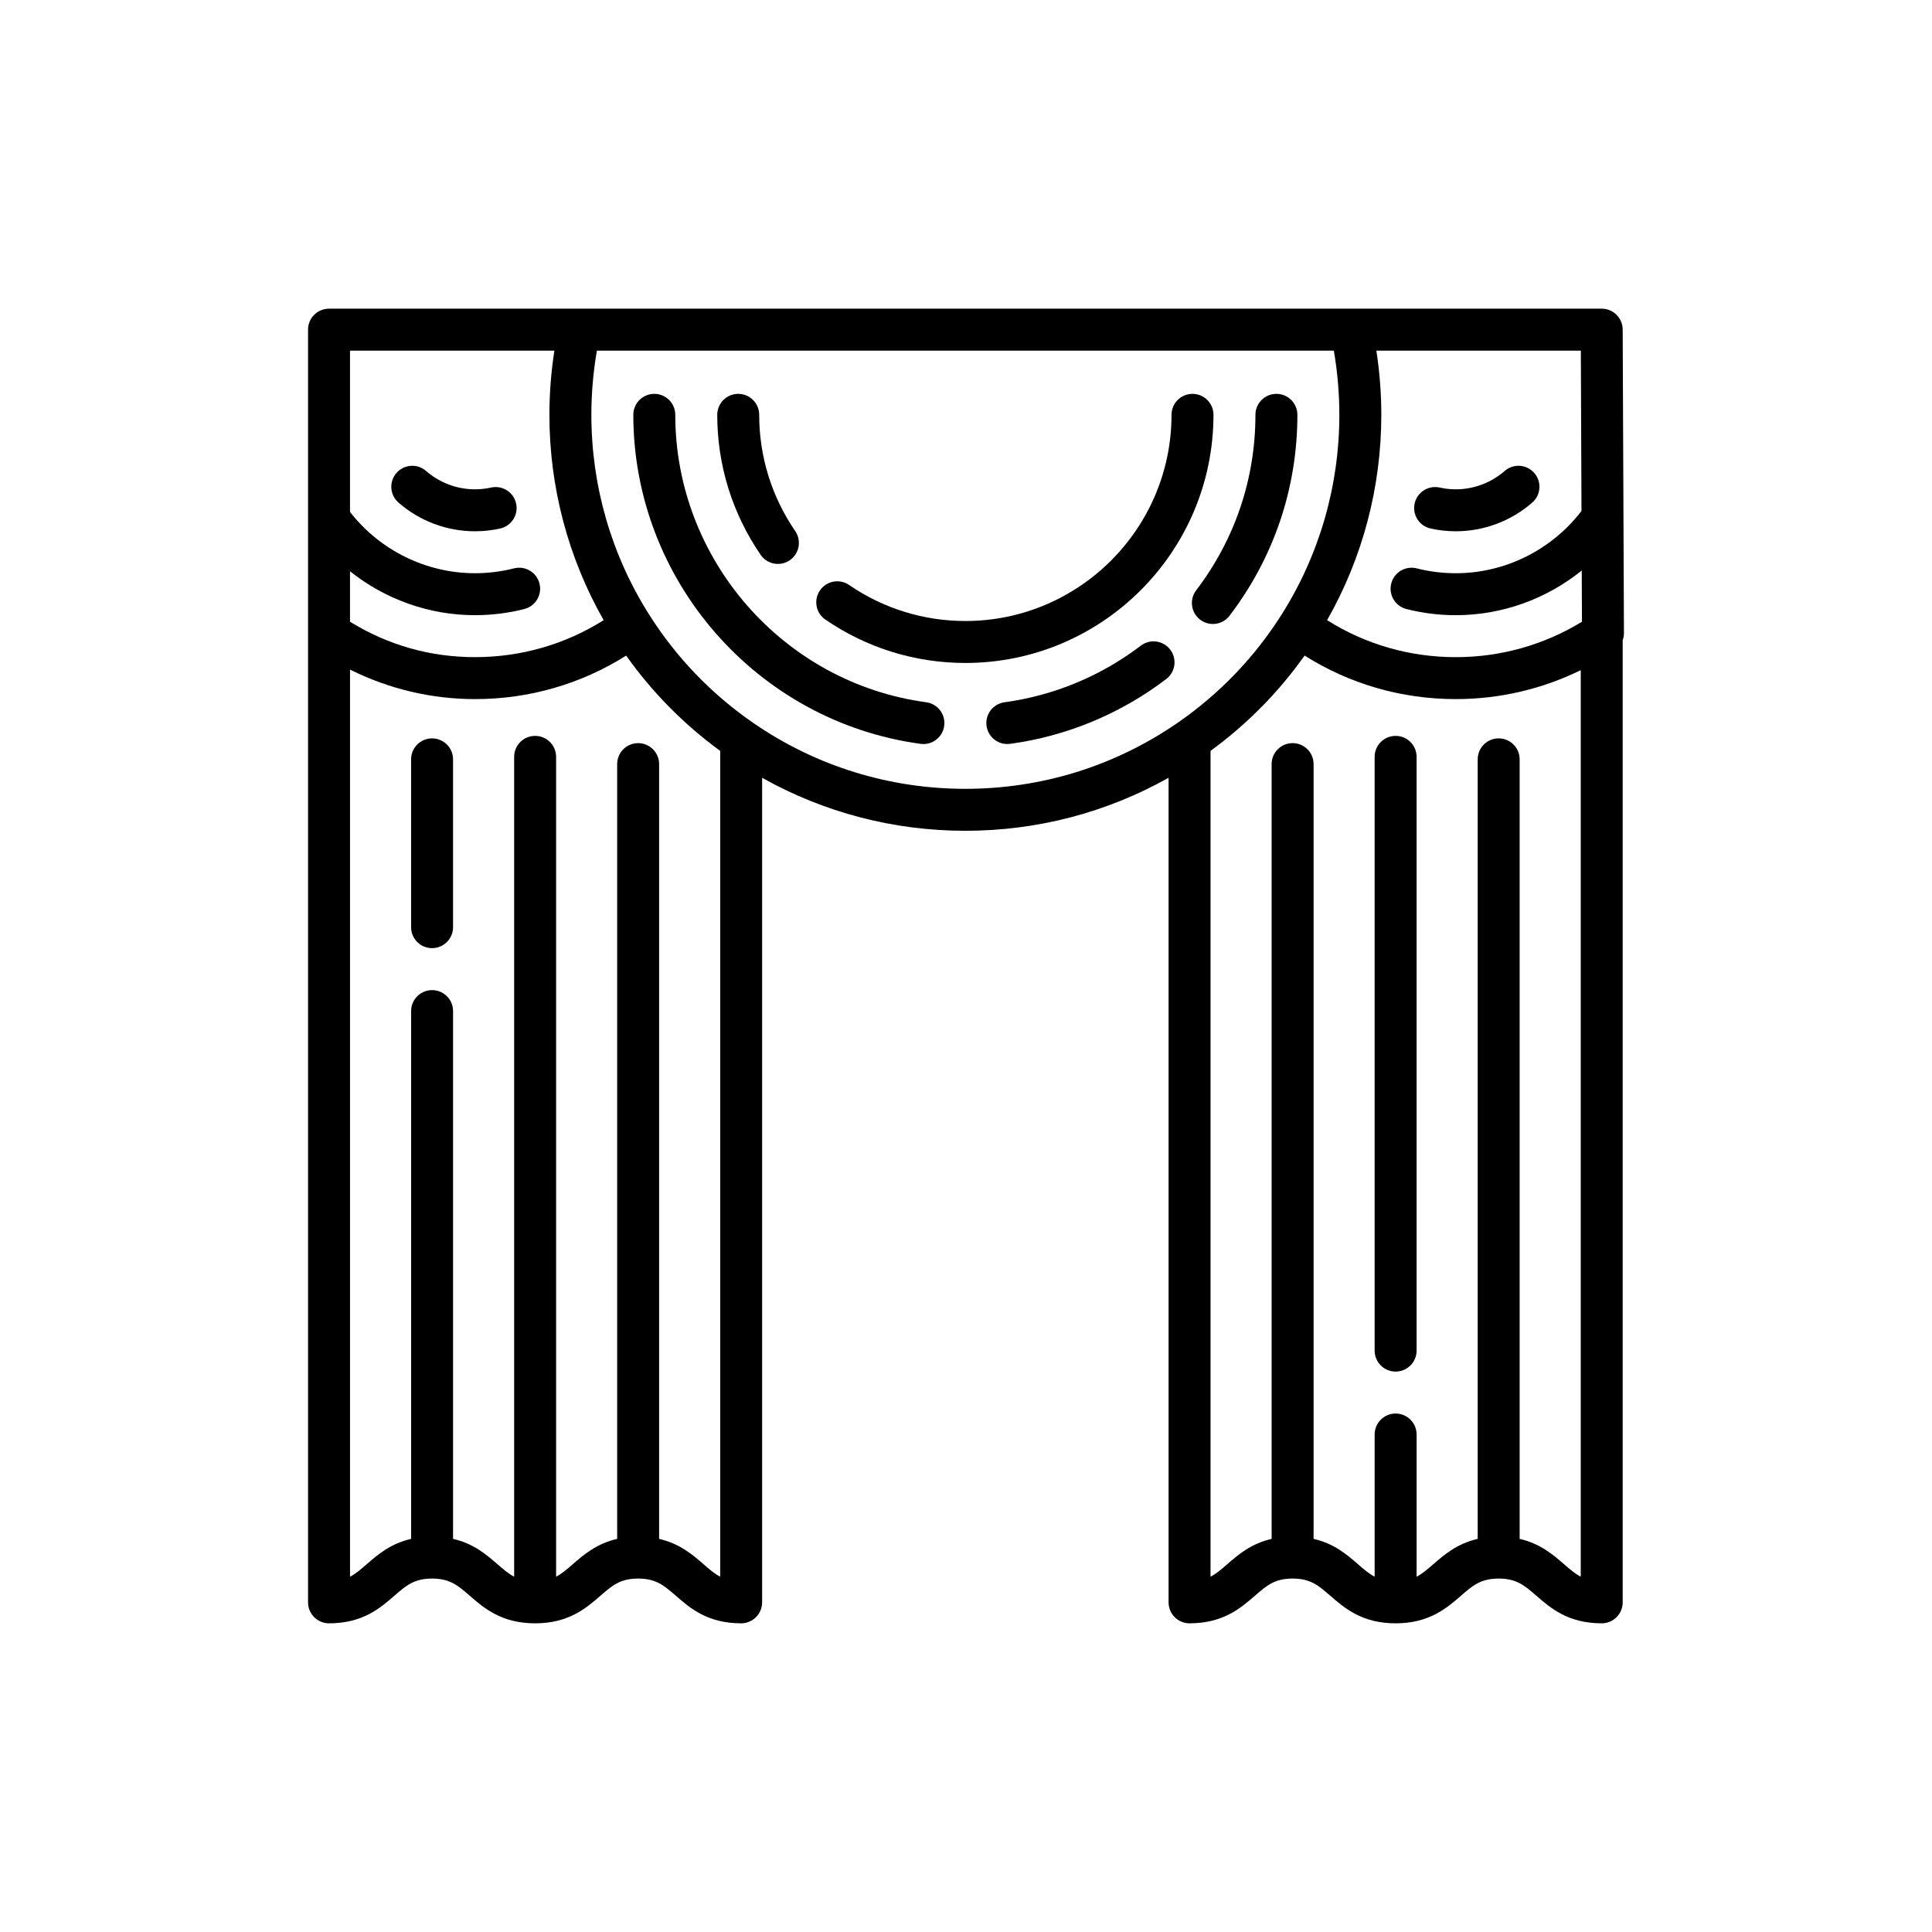 <?xml version="1.0" encoding="utf-8"?>
<!-- Generator: Adobe Illustrator 16.0.0, SVG Export Plug-In . SVG Version: 6.00 Build 0)  -->
<!DOCTYPE svg PUBLIC "-//W3C//DTD SVG 1.1//EN" "http://www.w3.org/Graphics/SVG/1.1/DTD/svg11.dtd">
<svg version="1.1" id="Capa_1" xmlns="http://www.w3.org/2000/svg" xmlns:xlink="http://www.w3.org/1999/xlink" x="0px" y="0px"
	 width="350px" height="350px" viewBox="0 0 350 350" enable-background="new 0 0 350 350" xml:space="preserve">
<g>
	<path d="M72.189,91.048c3.845,3.352,8.765,5.197,13.853,5.197c1.539,0,3.076-0.169,4.571-0.501c2.048-0.456,3.34-2.486,2.883-4.536
		c-0.455-2.048-2.484-3.339-4.535-2.884c-0.953,0.212-1.935,0.32-2.919,0.32c-3.251,0-6.397-1.181-8.858-3.326
		c-1.583-1.379-3.983-1.214-5.362,0.368C70.443,87.268,70.607,89.668,72.189,91.048z"/>
	<path d="M294.194,114.684l-0.229-54.979c-0.009-2.093-1.707-3.785-3.8-3.785h-45.432c-0.01,0-0.02,0-0.028,0H105.062
		c-0.015,0-45.456,0-45.456,0c-2.099,0-3.8,1.701-3.8,3.8v230.559c0,2.099,1.702,3.801,3.8,3.801c6.087,0,9.27-2.764,11.826-4.985
		c2.165-1.879,3.595-3.122,6.842-3.122c3.247,0,4.676,1.243,6.841,3.122c2.557,2.222,5.739,4.985,11.826,4.985
		c6.084,0,9.266-2.764,11.821-4.985c2.165-1.879,3.595-3.122,6.842-3.122s4.677,1.243,6.841,3.122
		c2.556,2.222,5.737,4.985,11.821,4.985c2.099,0,3.8-1.702,3.8-3.801V140.903c11.208,6.292,23.801,9.602,36.819,9.602
		c13.014,0,25.604-3.309,36.813-9.602v149.376c0,2.099,1.701,3.801,3.8,3.801c6.088,0,9.27-2.764,11.827-4.985
		c2.164-1.879,3.594-3.122,6.841-3.122c3.248,0,4.678,1.243,6.842,3.122c2.556,2.222,5.736,4.985,11.821,4.985
		c6.088,0,9.269-2.764,11.825-4.985c2.165-1.879,3.596-3.122,6.842-3.122c3.248,0,4.678,1.243,6.843,3.122
		c2.557,2.222,5.739,4.985,11.826,4.985c2.1,0,3.8-1.702,3.8-3.801V115.983C294.114,115.572,294.195,115.133,294.194,114.684z
		 M286.502,92.566c-5.427,7.075-13.862,11.28-22.771,11.28c-2.401,0-4.781-0.296-7.073-0.881c-2.032-0.518-4.103,0.709-4.621,2.744
		c-0.519,2.034,0.71,4.103,2.744,4.622c2.905,0.74,5.917,1.116,8.95,1.116c8.373,0,16.419-2.926,22.816-8.097l0.038,9.283
		c-6.87,4.203-14.733,6.416-22.854,6.416c-8.349,0-16.34-2.307-23.314-6.697c6.429-11.304,9.82-24.085,9.82-37.201
		c0-3.907-0.306-7.801-0.898-11.629h37.044L286.502,92.566z M100.433,63.521c-0.596,3.837-0.902,7.73-0.902,11.629
		c0,13.112,3.393,25.894,9.825,37.201c-6.974,4.39-14.966,6.696-23.314,6.696c-8.109,0-15.715-2.158-22.635-6.417v-9.139
		c6.368,5.081,14.341,7.955,22.635,7.955c3.037,0,6.046-0.375,8.947-1.117c2.034-0.52,3.261-2.588,2.742-4.623
		c-0.52-2.034-2.588-3.261-4.623-2.742c-2.287,0.584-4.664,0.88-7.066,0.88c-8.834,0-17.205-4.134-22.635-11.101V63.521H100.433z
		 M127.432,283.357c-1.962-1.704-4.298-3.724-8.026-4.573v-140.36c0-2.099-1.702-3.8-3.8-3.8c-2.099,0-3.8,1.702-3.8,3.8v140.36
		c-3.729,0.85-6.064,2.869-8.026,4.573c-1.089,0.947-1.993,1.731-3.036,2.277V137.112c0-2.099-1.702-3.8-3.801-3.8
		c-2.099,0-3.8,1.701-3.8,3.8v148.523c-1.045-0.546-1.95-1.331-3.041-2.279c-1.962-1.704-4.297-3.724-8.025-4.574v-95.614
		c0-2.099-1.701-3.8-3.8-3.8c-2.099,0-3.8,1.701-3.8,3.8v95.616c-3.728,0.85-6.064,2.868-8.026,4.572
		c-1.091,0.948-1.996,1.734-3.041,2.28V121.301c7.039,3.509,14.749,5.348,22.635,5.348c9.807,0,19.196-2.715,27.39-7.882
		c4.711,6.643,10.423,12.432,17.036,17.265v149.604C129.424,285.09,128.521,284.305,127.432,283.357z M136.524,131.009
		c-0.073-0.054-0.147-0.106-0.224-0.155c-7.495-5.209-13.768-11.742-18.644-19.424c-6.885-10.836-10.524-23.381-10.524-36.28
		c0-3.905,0.34-7.803,1.003-11.629h133.502c0.659,3.817,0.998,7.715,0.998,11.629c0,12.904-3.639,25.449-10.52,36.28
		c-4.881,7.682-11.154,14.215-18.645,19.421c-0.079,0.051-0.156,0.104-0.231,0.16c-11.312,7.779-24.569,11.893-38.354,11.893
		C161.097,142.904,147.833,138.79,136.524,131.009z M283.324,283.356c-1.962-1.704-4.297-3.723-8.025-4.572V137.563
		c0-2.099-1.701-3.8-3.801-3.8s-3.801,1.702-3.801,3.8v141.221c-3.728,0.85-6.063,2.868-8.025,4.572
		c-1.091,0.948-1.996,1.733-3.041,2.28v-25.76c0-2.099-1.701-3.801-3.801-3.801s-3.801,1.702-3.801,3.801v25.758
		c-1.041-0.546-1.946-1.33-3.034-2.276c-1.962-1.705-4.298-3.725-8.027-4.574v-140.36c0-2.099-1.701-3.8-3.801-3.8
		c-2.099,0-3.8,1.702-3.8,3.8v140.36c-3.728,0.85-6.063,2.868-8.025,4.572c-1.092,0.948-1.996,1.734-3.042,2.28V136.031
		c6.61-4.831,12.324-10.621,17.04-17.266c8.193,5.167,17.583,7.883,27.39,7.883c7.919,0,15.628-1.802,22.636-5.241v164.229
		C285.32,285.091,284.416,284.305,283.324,283.356z"/>
	<path d="M259.159,95.744c1.494,0.333,3.032,0.501,4.571,0.501c5.088,0,10.007-1.846,13.853-5.197
		c1.582-1.379,1.746-3.78,0.367-5.362c-1.379-1.582-3.779-1.747-5.361-0.368c-2.46,2.145-5.606,3.326-8.858,3.326
		c-0.983,0-1.966-0.107-2.919-0.32c-2.048-0.455-4.08,0.835-4.535,2.884C255.819,93.257,257.111,95.288,259.159,95.744z"/>
	<path d="M78.274,133.763c-2.099,0-3.8,1.702-3.8,3.8v30.404c0,2.099,1.702,3.8,3.8,3.8s3.8-1.702,3.8-3.8v-30.404
		C82.074,135.464,80.373,133.763,78.274,133.763z"/>
	<path d="M252.83,133.312c-2.1,0-3.801,1.701-3.801,3.8v107.563c0,2.099,1.701,3.8,3.801,3.8s3.801-1.701,3.801-3.8V137.112
		C256.631,135.013,254.93,133.312,252.83,133.312z"/>
	<path d="M140.931,102.161c0.741,0,1.489-0.216,2.146-0.667c1.731-1.187,2.172-3.552,0.985-5.284
		c-4.27-6.227-6.526-13.51-6.526-21.061c0-2.099-1.701-3.8-3.8-3.8c-2.099,0-3.8,1.701-3.8,3.8c0,9.091,2.718,17.86,7.858,25.359
		C138.529,101.583,139.72,102.161,140.931,102.161z"/>
	<path d="M219.832,75.15c0-2.099-1.7-3.8-3.801-3.8c-2.099,0-3.8,1.701-3.8,3.8c0,20.595-16.753,37.351-37.346,37.351
		c-7.551,0-14.833-2.257-21.061-6.526c-1.731-1.188-4.096-0.746-5.283,0.985c-1.187,1.731-0.746,4.096,0.985,5.284
		c7.498,5.141,16.268,7.858,25.359,7.858C199.67,120.102,219.832,99.936,219.832,75.15z"/>
	<path d="M167.795,127.223c-25.917-3.511-45.462-25.897-45.462-52.073c0-2.099-1.702-3.8-3.8-3.8c-2.099,0-3.8,1.701-3.8,3.8
		c0,29.962,22.374,55.585,52.042,59.604c0.173,0.023,0.345,0.035,0.515,0.035c1.873,0,3.503-1.384,3.761-3.291
		C171.333,129.418,169.875,127.504,167.795,127.223z"/>
	<path d="M217.42,112.261c0.688,0.524,1.498,0.778,2.301,0.778c1.146,0,2.278-0.516,3.026-1.497
		c8.038-10.55,12.287-23.134,12.287-36.392c0-2.099-1.701-3.8-3.8-3.8c-2.101,0-3.801,1.701-3.801,3.8
		c0,11.58-3.712,22.571-10.732,31.785C215.429,108.604,215.751,110.989,217.42,112.261z"/>
	<path d="M211.998,117.685c-1.272-1.669-3.657-1.991-5.326-0.719c-7.213,5.499-15.752,9.045-24.694,10.256
		c-2.08,0.282-3.537,2.196-3.257,4.275c0.258,1.907,1.889,3.291,3.762,3.291c0.17,0,0.343-0.011,0.516-0.035
		c10.244-1.387,20.023-5.448,28.281-11.743C212.948,121.739,213.271,119.354,211.998,117.685z"/>
</g>
</svg>
